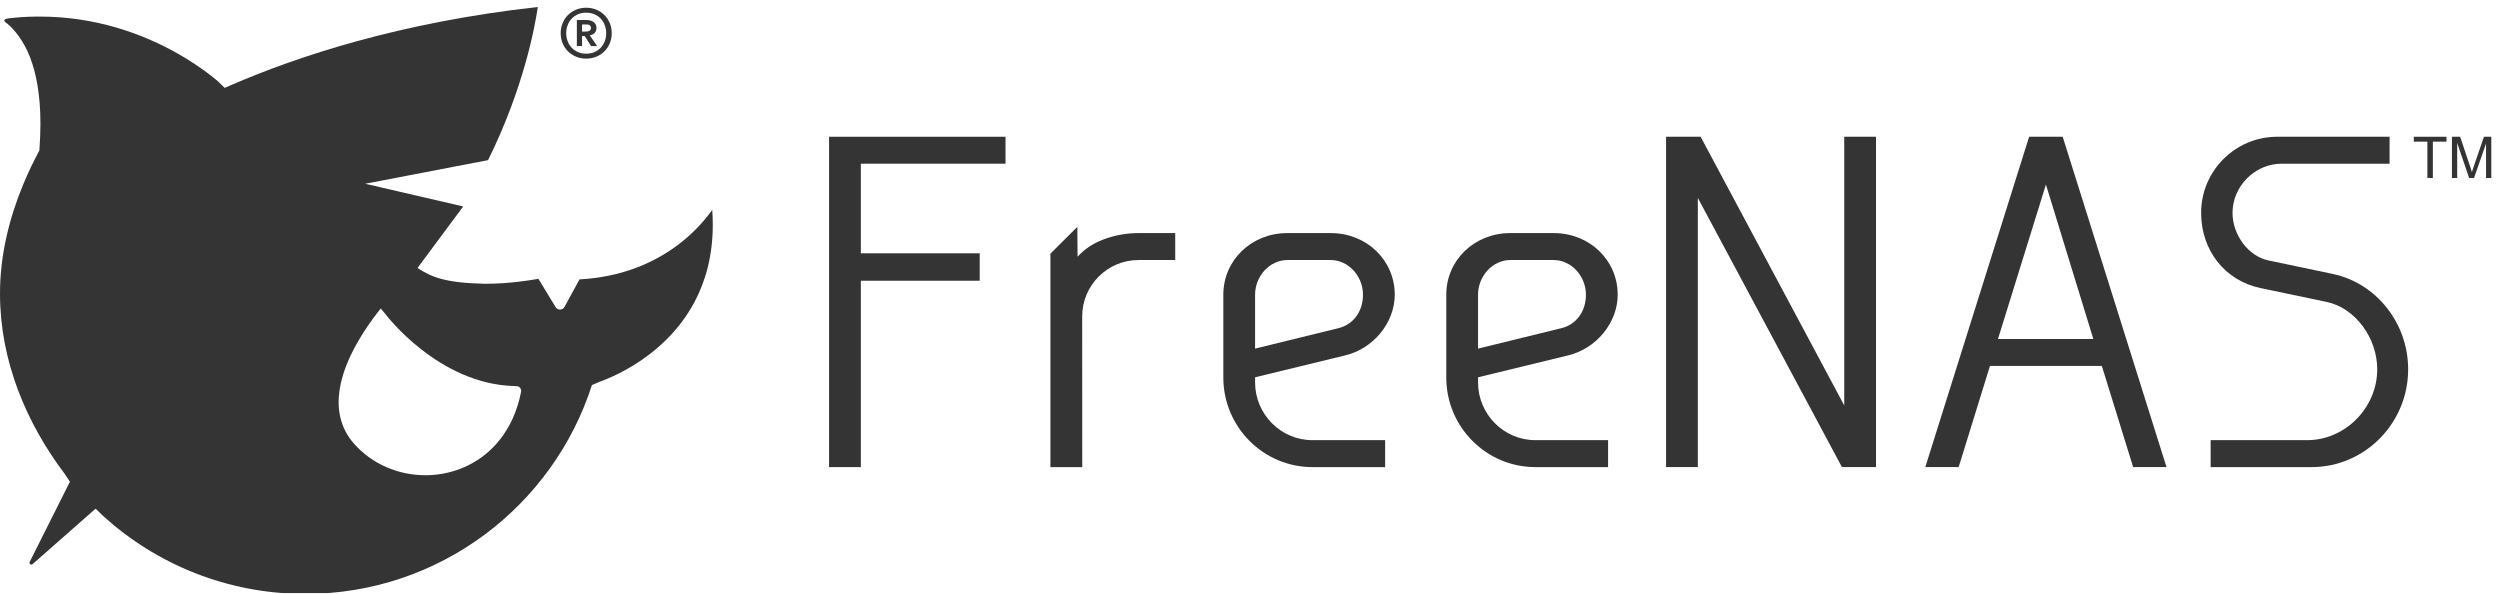 <?xml version="1.0" encoding="UTF-8" standalone="no"?>
<svg
   xmlns:dc="http://purl.org/dc/elements/1.1/"
   xmlns:cc="http://creativecommons.org/ns#"
   xmlns:rdf="http://www.w3.org/1999/02/22-rdf-syntax-ns#"
   xmlns:svg="http://www.w3.org/2000/svg"
   xmlns="http://www.w3.org/2000/svg"
   id="svg2"
   version="1.1"
   xml:space="preserve"
   width="226.25"
   height="53.75"
   viewBox="0 0 226.25 53.75"><defs
     id="defs6"><clipPath
       clipPathUnits="userSpaceOnUse"
       id="clipPath36"><path
         d="m 0,42.493 180.37,0 0,-42.433 L 0,0.06 0,42.493 Z"
         id="path38" /></clipPath></defs><g
     style="fill:#343434;fill-opacity:1"
     id="g10"
     transform="matrix(1.25,0,0,-1.25,0,53.75)"><path
       d="m 60.025,9.182 2.3,0 0,13.493 8.605,0 0,1.986 -8.605,0 0,6.487 10.474,0 0,1.951 -12.774,0 0,-23.917"
       style="fill:#343434;fill-opacity:1;fill-rule:nonzero;stroke:none"
       id="path12" /><path
       d="m 78.227,24.628 -0.211,-0.211 -0.017,2.158 -1.949,-1.939 0,-15.454 2.304,0 -0.004,10.912 c 0,2.25 1.83,4.08 4.08,4.08 l 2.656,0 0,1.951 -2.656,0 c -1.477,0 -3.181,-0.475 -4.203,-1.497"
       style="fill:#343434;fill-opacity:1;fill-rule:nonzero;stroke:none"
       id="path14" /><path
       d="m 90.868,21.663 c 0,1.361 1.071,2.511 2.337,2.511 l 3.139,0 c 1.266,0 2.336,-1.15 2.336,-2.511 0,-1.232 -0.718,-2.188 -1.83,-2.436 l -5.982,-1.467 0,3.903 z m 6.499,-4.399 c 2.06,0.481 3.613,2.372 3.613,4.399 0,2.503 -2.036,4.462 -4.636,4.462 l -3.139,0 c -2.6,0 -4.636,-1.959 -4.636,-4.462 l 0,-5.997 c 0,-3.575 2.893,-6.484 6.45,-6.484 l 5.264,0 0,1.951 -5.264,0 c -2.289,0 -4.151,1.877 -4.151,4.185 l 0,0.366 6.499,1.58"
       style="fill:#343434;fill-opacity:1;fill-rule:nonzero;stroke:none"
       id="path16" /><path
       d="m 107.01,21.663 c 0,1.361 1.07,2.511 2.336,2.511 l 3.139,0 c 1.266,0 2.336,-1.15 2.336,-2.511 0,-1.232 -0.718,-2.188 -1.83,-2.436 l -5.981,-1.467 0,3.903 z m 6.498,-4.399 c 2.06,0.481 3.613,2.372 3.613,4.399 0,2.503 -2.036,4.462 -4.636,4.462 l -3.139,0 c -2.6,0 -4.636,-1.959 -4.636,-4.462 l 0,-5.997 c 0,-3.575 2.893,-6.484 6.45,-6.484 l 5.264,0 0,1.951 -5.264,0 c -2.289,0 -4.15,1.877 -4.15,4.185 l 0,0.366 6.498,1.58"
       style="fill:#343434;fill-opacity:1;fill-rule:nonzero;stroke:none"
       id="path18" /><path
       d="m 133.523,13.645 -10.398,19.454 -2.502,0 0,-23.917 2.3,0 0,19.489 10.433,-19.489 2.467,0 0,23.917 -2.3,0 0,-19.454"
       style="fill:#343434;fill-opacity:1;fill-rule:nonzero;stroke:none"
       id="path20" /><path
       d="m 144.653,18.455 3.472,11.186 3.433,-11.186 -6.905,0 z m 2.256,14.644 -7.517,-23.917 2.414,0 2.267,7.322 8.101,0 2.266,-7.322 2.415,0 -7.516,23.917 -2.43,0"
       style="fill:#343434;fill-opacity:1;fill-rule:nonzero;stroke:none"
       id="path22" /><path
       d="m 168.891,23.167 -4.652,0.976 c -1.436,0.291 -2.605,1.837 -2.605,3.448 0,1.928 1.626,3.557 3.55,3.557 l 7.822,0 0,1.951 -8.132,0 c -3.04,0 -5.513,-2.471 -5.513,-5.508 0,-2.717 1.723,-4.904 4.288,-5.444 l 4.824,-1.011 c 2.041,-0.442 3.638,-2.584 3.638,-4.877 0,-2.779 -2.32,-5.126 -5.066,-5.126 l -6.995,0 0,-1.951 7.305,0 c 3.857,0 6.995,3.175 6.995,7.077 0,3.336 -2.296,6.241 -5.459,6.908"
       style="fill:#343434;fill-opacity:1;fill-rule:nonzero;stroke:none"
       id="path24" /><path
       d="m 174.759,32.745 0.984,0 0,-2.633 0.396,0 0,2.633 0.988,0 0,0.354 -2.368,0 0,-0.354"
       style="fill:#343434;fill-opacity:1;fill-rule:nonzero;stroke:none"
       id="path26" /><path
       d="m 179.839,33.099 -0.716,-2.079 c -0.072,-0.21 -0.124,-0.369 -0.158,-0.478 -0.031,0.098 -0.078,0.245 -0.142,0.442 l -0.708,2.115 -0.595,0 0,-2.987 0.381,0 0,2.543 0.864,-2.543 0.356,0 0.868,2.499 0,-2.499 0.381,0 0,2.987 -0.531,0"
       style="fill:#343434;fill-opacity:1;fill-rule:nonzero;stroke:none"
       id="path28" /><path
       d="m 42.14,41.229 0.307,0 c 0.129,0 0.217,-0.022 0.267,-0.068 0.049,-0.046 0.074,-0.106 0.074,-0.179 0,-0.097 -0.037,-0.165 -0.109,-0.208 -0.071,-0.042 -0.183,-0.063 -0.329,-0.063 l -0.21,0 0,0.518 z m 0,-0.841 0.194,0 0.46,-0.724 0.437,0 -0.521,0.766 0,0.015 c 0.146,0.028 0.262,0.086 0.347,0.175 0.083,0.09 0.126,0.21 0.126,0.362 0,0.106 -0.023,0.196 -0.065,0.268 -0.043,0.074 -0.1,0.131 -0.171,0.177 -0.071,0.046 -0.154,0.078 -0.246,0.097 -0.092,0.02 -0.188,0.029 -0.286,0.029 l -0.651,0 0,-1.889 0.376,0 0,0.724"
       style="fill:#343434;fill-opacity:1;fill-rule:nonzero;stroke:none"
       id="path30" /><g
       style="fill:#343434;fill-opacity:1"
       id="g32"><g
         style="fill:#343434;fill-opacity:1"
         id="g34"
         clip-path="url(#clipPath36)"><path
           d="m 41.098,41.178 c 0.068,0.182 0.164,0.34 0.293,0.473 0.126,0.133 0.279,0.239 0.455,0.316 0.179,0.078 0.376,0.115 0.595,0.115 0.218,0 0.415,-0.037 0.595,-0.115 0.178,-0.077 0.329,-0.183 0.456,-0.316 0.127,-0.133 0.224,-0.291 0.292,-0.473 0.07,-0.182 0.105,-0.375 0.105,-0.58 0,-0.206 -0.035,-0.399 -0.105,-0.582 -0.068,-0.182 -0.165,-0.339 -0.292,-0.472 -0.127,-0.132 -0.278,-0.237 -0.456,-0.315 -0.18,-0.079 -0.377,-0.116 -0.595,-0.116 -0.219,0 -0.416,0.037 -0.595,0.116 -0.176,0.078 -0.329,0.183 -0.455,0.315 -0.129,0.133 -0.225,0.29 -0.293,0.472 -0.071,0.183 -0.105,0.376 -0.105,0.582 0,0.205 0.034,0.398 0.105,0.58 z m 0.028,-1.9 c 0.167,-0.164 0.362,-0.292 0.588,-0.385 0.226,-0.092 0.468,-0.138 0.727,-0.138 0.259,0 0.502,0.046 0.728,0.138 0.225,0.093 0.419,0.221 0.585,0.385 0.167,0.164 0.296,0.356 0.391,0.582 0.097,0.225 0.144,0.47 0.144,0.738 0,0.266 -0.047,0.511 -0.144,0.736 -0.095,0.225 -0.224,0.42 -0.391,0.583 -0.166,0.165 -0.36,0.292 -0.585,0.385 -0.226,0.092 -0.469,0.138 -0.728,0.138 -0.259,0 -0.501,-0.046 -0.727,-0.138 -0.226,-0.093 -0.421,-0.22 -0.588,-0.385 -0.165,-0.163 -0.295,-0.358 -0.389,-0.583 -0.098,-0.225 -0.143,-0.47 -0.143,-0.736 0,-0.268 0.045,-0.513 0.143,-0.738 0.094,-0.226 0.224,-0.418 0.389,-0.582"
           style="fill:#343434;fill-opacity:1;fill-rule:nonzero;stroke:none"
           id="path40" /><path
           d="M 37.119,12.7 C 36.627,11.614 35.935,10.741 35.118,10.088 33.863,9.082 32.326,8.593 30.8,8.593 c -1.942,0 -3.877,0.793 -5.21,2.332 -0.49,0.563 -0.791,1.193 -0.945,1.838 -0.088,0.367 -0.128,0.742 -0.128,1.117 0.004,1.837 0.92,3.677 1.817,5.079 0.452,0.702 0.899,1.294 1.237,1.707 l 0.448,-0.547 c 0.022,-0.029 0.047,-0.062 0.078,-0.099 0.114,-0.137 0.284,-0.333 0.506,-0.572 0.441,-0.476 1.091,-1.115 1.915,-1.756 1.647,-1.284 3.978,-2.574 6.722,-2.643 0.025,0 0.05,-0.007 0.075,-0.009 0.043,0.009 0.09,0.009 0.138,0 0.186,-0.038 0.311,-0.217 0.272,-0.407 -0.134,-0.708 -0.343,-1.349 -0.606,-1.933 z m 14.448,15.104 c 0,0 0,0 0,0.001 -0.381,-0.536 -0.96,-1.237 -1.766,-1.948 -1.616,-1.428 -4.163,-2.888 -7.846,-3.086 L 40.87,20.78 c -0.065,-0.118 -0.185,-0.19 -0.316,-0.193 -0.133,-0.003 -0.256,0.066 -0.326,0.177 l -1.249,2.051 c -0.591,-0.109 -2.116,-0.361 -3.887,-0.361 -2.958,0.064 -3.886,0.519 -4.865,1.143 l 3.308,4.456 -7.094,1.643 8.894,1.709 c 2.597,5.24 3.403,9.722 3.601,11.088 -9.972,-1.104 -17.42,-3.58 -22.209,-5.657 l -0.385,-0.17 c -0.025,-0.01 -0.049,-0.021 -0.073,-0.031 l -0.535,0.518 c -0.13,0.109 -0.288,0.237 -0.472,0.38 -0.609,0.473 -1.508,1.105 -2.664,1.737 -2.311,1.266 -5.638,2.529 -9.712,2.529 -0.621,0 -1.267,-0.02 -1.923,-0.092 -1.056,-0.066 -0.545,-0.329 -0.417,-0.436 0.485,-0.398 1.17,-1.234 1.62,-2.392 0.454,-1.163 0.761,-2.73 0.761,-4.846 0,-0.591 -0.026,-1.245 -0.077,-1.926 C 2.43,31.326 2.04,30.512 1.69,29.671 0.668,27.21 0,24.518 0,21.747 0,16.821 1.936,12.333 4.689,8.686 L 5.062,8.123 2.149,2.317 C 2.119,2.258 2.138,2.182 2.194,2.145 2.217,2.129 2.244,2.123 2.27,2.123 c 0.037,0 0.074,0.015 0.1,0.044 L 6.921,6.173 7.454,5.656 C 11.324,2.142 16.462,0 22.101,0 31.812,0 40.037,6.35 42.855,15.12 l 0.62,0.266 c 0.13,0.046 0.322,0.118 0.559,0.219 0.477,0.2 1.139,0.519 1.875,0.974 1.471,0.911 3.23,2.38 4.398,4.604 0.777,1.481 1.298,3.302 1.298,5.542 0,0.351 -0.013,0.709 -0.038,1.079"
           style="fill:#343434;fill-opacity:1;fill-rule:nonzero;stroke:none"
           id="path42" /></g></g></g></svg>
